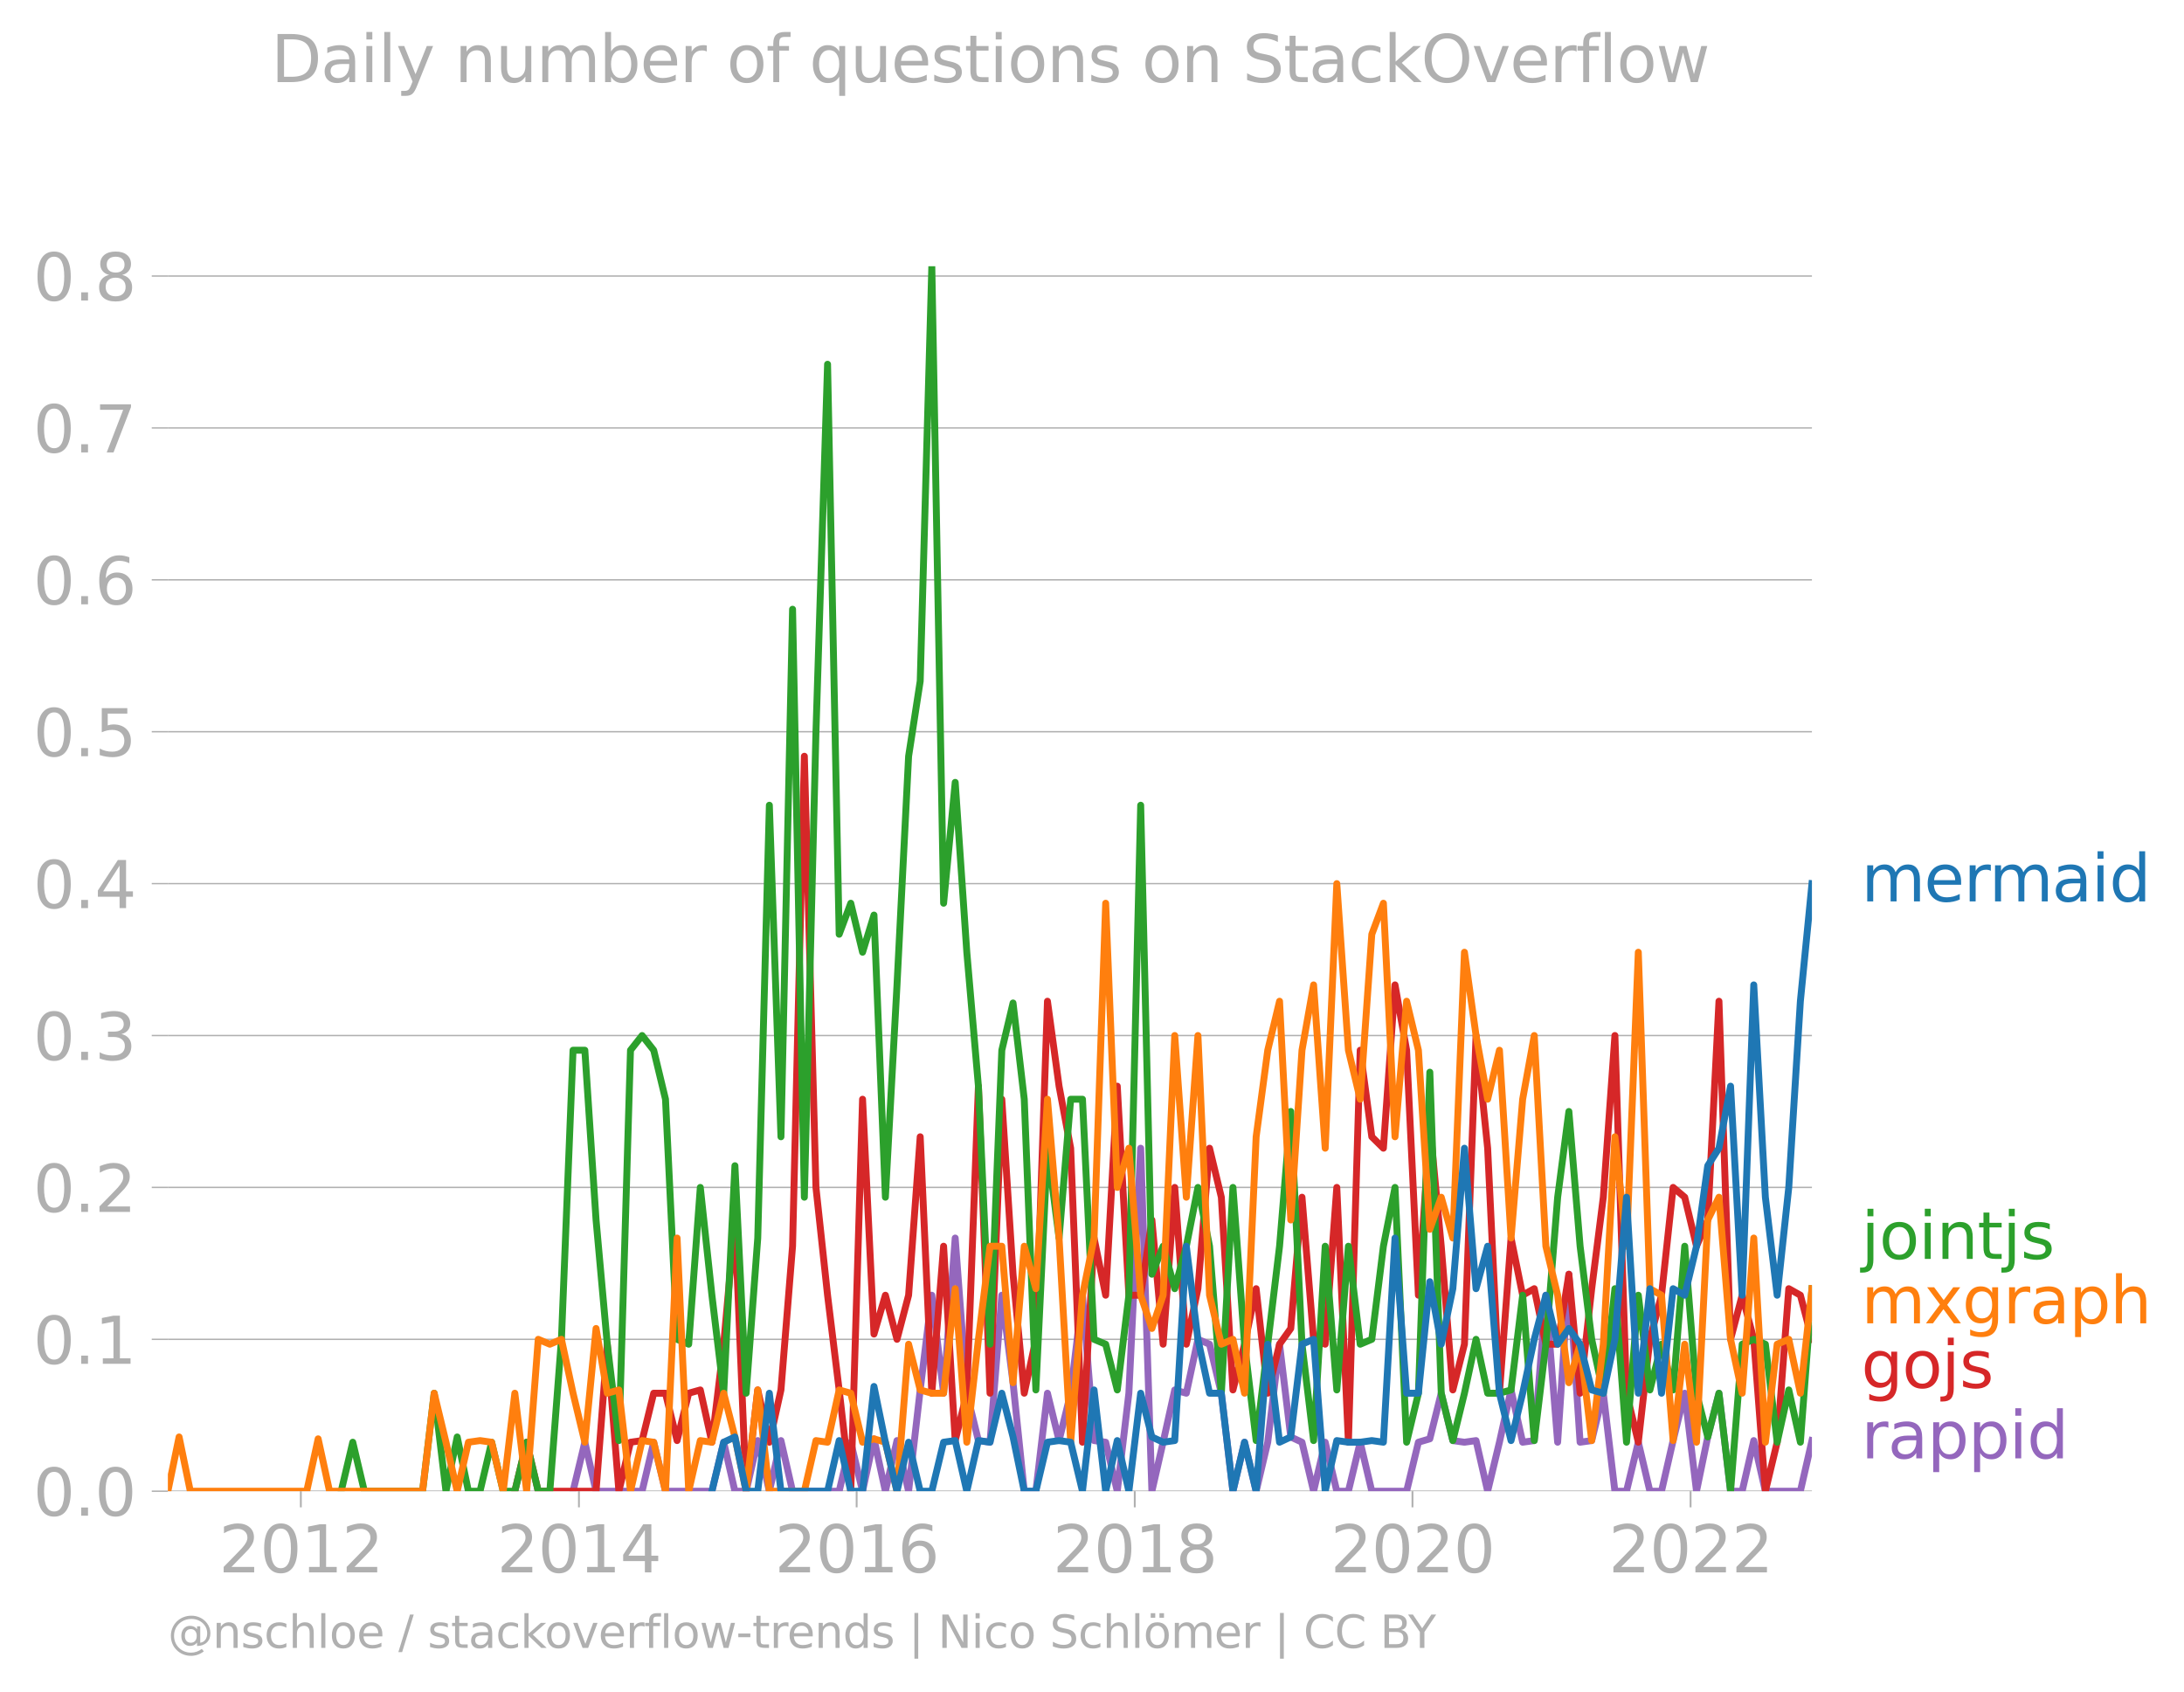 <svg xmlns="http://www.w3.org/2000/svg" xmlns:xlink="http://www.w3.org/1999/xlink" width="632.539" height="489.969" viewBox="0 0 474.404 367.477"><defs><style>*{stroke-linejoin:round;stroke-linecap:butt}</style></defs><g id="figure_1"><path id="patch_1" d="M0 367.477h474.404V0H0v367.477z" style="fill:none"/><g id="axes_1"><path id="patch_2" d="M36.464 323.95h357.12V57.838H36.464V323.95z" style="fill:none"/><g id="matplotlib.axis_1"><g id="xtick_1"><g id="line2d_1"><defs><path id="m1649e8039d" d="M0 0v3.5" style="stroke:#b0b0b0;stroke-width:.4"/></defs><use xlink:href="#m1649e8039d" x="65.346" y="323.95" style="fill:#b0b0b0;stroke:#b0b0b0;stroke-width:.4"/></g><g id="text_1" style="fill:#b0b0b0" transform="matrix(.14 0 0 -.14 47.531 341.588)"><defs><path id="DejaVuSans-32" d="M1228 531h2203V0H469v531q359 372 979 998 621 627 780 809 303 340 423 576 121 236 121 464 0 372-261 606-261 235-680 235-297 0-627-103-329-103-704-313v638q381 153 712 231 332 78 607 78 725 0 1156-363 431-362 431-968 0-288-108-546-107-257-392-607-78-91-497-524-418-433-1181-1211z" transform="scale(.016)"/><path id="DejaVuSans-30" d="M2034 4250q-487 0-733-480-245-479-245-1442 0-959 245-1439 246-480 733-480 491 0 736 480 246 480 246 1439 0 963-246 1442-245 480-736 480zm0 500q785 0 1199-621 414-620 414-1801 0-1178-414-1799Q2819-91 2034-91q-784 0-1198 620-414 621-414 1799 0 1181 414 1801 414 621 1198 621z" transform="scale(.016)"/><path id="DejaVuSans-31" d="M794 531h1031v3560L703 3866v575l1116 225h631V531h1031V0H794v531z" transform="scale(.016)"/></defs><use xlink:href="#DejaVuSans-32"/><use xlink:href="#DejaVuSans-30" x="63.623"/><use xlink:href="#DejaVuSans-31" x="127.246"/><use xlink:href="#DejaVuSans-32" x="190.869"/></g></g><g id="xtick_2"><use xlink:href="#m1649e8039d" id="line2d_2" x="125.755" y="323.95" style="fill:#b0b0b0;stroke:#b0b0b0;stroke-width:.4"/><g id="text_2" style="fill:#b0b0b0" transform="matrix(.14 0 0 -.14 107.94 341.588)"><defs><path id="DejaVuSans-34" d="M2419 4116 825 1625h1594v2491zm-166 550h794V1625h666v-525h-666V0h-628v1100H313v609l1940 2957z" transform="scale(.016)"/></defs><use xlink:href="#DejaVuSans-32"/><use xlink:href="#DejaVuSans-30" x="63.623"/><use xlink:href="#DejaVuSans-31" x="127.246"/><use xlink:href="#DejaVuSans-34" x="190.869"/></g></g><g id="xtick_3"><use xlink:href="#m1649e8039d" id="line2d_3" x="186.08" y="323.95" style="fill:#b0b0b0;stroke:#b0b0b0;stroke-width:.4"/><g id="text_3" style="fill:#b0b0b0" transform="matrix(.14 0 0 -.14 168.265 341.588)"><defs><path id="DejaVuSans-36" d="M2113 2584q-425 0-674-291-248-290-248-796 0-503 248-796 249-292 674-292t673 292q248 293 248 796 0 506-248 796-248 291-673 291zm1253 1979v-575q-238 112-480 171-242 60-480 60-625 0-955-422-329-422-376-1275 184 272 462 417 279 145 613 145 703 0 1111-427 408-426 408-1160 0-719-425-1154Q2819-91 2113-91q-810 0-1238 620-428 621-428 1799 0 1106 525 1764t1409 658q238 0 480-47t505-140z" transform="scale(.016)"/></defs><use xlink:href="#DejaVuSans-32"/><use xlink:href="#DejaVuSans-30" x="63.623"/><use xlink:href="#DejaVuSans-31" x="127.246"/><use xlink:href="#DejaVuSans-36" x="190.869"/></g></g><g id="xtick_4"><use xlink:href="#m1649e8039d" id="line2d_4" x="246.489" y="323.95" style="fill:#b0b0b0;stroke:#b0b0b0;stroke-width:.4"/><g id="text_4" style="fill:#b0b0b0" transform="matrix(.14 0 0 -.14 228.674 341.588)"><defs><path id="DejaVuSans-38" d="M2034 2216q-450 0-708-241-257-241-257-662 0-422 257-663 258-241 708-241t709 242q260 243 260 662 0 421-258 662-257 241-711 241zm-631 268q-406 100-633 378-226 279-226 679 0 559 398 884 399 325 1092 325 697 0 1094-325t397-884q0-400-227-679-226-278-629-378 456-106 710-416 255-309 255-755 0-679-414-1042Q2806-91 2034-91q-771 0-1186 362-414 363-414 1042 0 446 256 755 257 310 713 416zm-231 997q0-362 226-565 227-203 636-203 407 0 636 203 230 203 230 565 0 363-230 566-229 203-636 203-409 0-636-203-226-203-226-566z" transform="scale(.016)"/></defs><use xlink:href="#DejaVuSans-32"/><use xlink:href="#DejaVuSans-30" x="63.623"/><use xlink:href="#DejaVuSans-31" x="127.246"/><use xlink:href="#DejaVuSans-38" x="190.869"/></g></g><g id="xtick_5"><use xlink:href="#m1649e8039d" id="line2d_5" x="306.815" y="323.95" style="fill:#b0b0b0;stroke:#b0b0b0;stroke-width:.4"/><g id="text_5" style="fill:#b0b0b0" transform="matrix(.14 0 0 -.14 289 341.588)"><use xlink:href="#DejaVuSans-32"/><use xlink:href="#DejaVuSans-30" x="63.623"/><use xlink:href="#DejaVuSans-32" x="127.246"/><use xlink:href="#DejaVuSans-30" x="190.869"/></g></g><g id="xtick_6"><use xlink:href="#m1649e8039d" id="line2d_6" x="367.223" y="323.95" style="fill:#b0b0b0;stroke:#b0b0b0;stroke-width:.4"/><g id="text_6" style="fill:#b0b0b0" transform="matrix(.14 0 0 -.14 349.408 341.588)"><use xlink:href="#DejaVuSans-32"/><use xlink:href="#DejaVuSans-30" x="63.623"/><use xlink:href="#DejaVuSans-32" x="127.246"/><use xlink:href="#DejaVuSans-32" x="190.869"/></g></g></g><g id="matplotlib.axis_2"><g id="ytick_1"><path id="line2d_7" d="M36.464 323.95h357.12" clip-path="url(#pdd77adbab0)" style="fill:none;stroke:#b0b0b0;stroke-width:.3;stroke-linecap:square"/><g id="line2d_8"><defs><path id="mbc9844364b" d="M0 0h-3.5" style="stroke:#b0b0b0;stroke-width:.3"/></defs><use xlink:href="#mbc9844364b" x="36.464" y="323.95" style="fill:#b0b0b0;stroke:#b0b0b0;stroke-width:.3"/></g><g id="text_7" style="fill:#b0b0b0" transform="matrix(.14 0 0 -.14 7.2 329.269)"><defs><path id="DejaVuSans-2e" d="M684 794h660V0H684v794z" transform="scale(.016)"/></defs><use xlink:href="#DejaVuSans-30"/><use xlink:href="#DejaVuSans-2e" x="63.623"/><use xlink:href="#DejaVuSans-30" x="95.41"/></g></g><g id="ytick_2"><path id="line2d_9" d="M36.464 290.952h357.12" clip-path="url(#pdd77adbab0)" style="fill:none;stroke:#b0b0b0;stroke-width:.3;stroke-linecap:square"/><use xlink:href="#mbc9844364b" id="line2d_10" x="36.464" y="290.952" style="fill:#b0b0b0;stroke:#b0b0b0;stroke-width:.3"/><g id="text_8" style="fill:#b0b0b0" transform="matrix(.14 0 0 -.14 7.2 296.27)"><use xlink:href="#DejaVuSans-30"/><use xlink:href="#DejaVuSans-2e" x="63.623"/><use xlink:href="#DejaVuSans-31" x="95.41"/></g></g><g id="ytick_3"><path id="line2d_11" d="M36.464 257.954h357.12" clip-path="url(#pdd77adbab0)" style="fill:none;stroke:#b0b0b0;stroke-width:.3;stroke-linecap:square"/><use xlink:href="#mbc9844364b" id="line2d_12" x="36.464" y="257.954" style="fill:#b0b0b0;stroke:#b0b0b0;stroke-width:.3"/><g id="text_9" style="fill:#b0b0b0" transform="matrix(.14 0 0 -.14 7.2 263.273)"><use xlink:href="#DejaVuSans-30"/><use xlink:href="#DejaVuSans-2e" x="63.623"/><use xlink:href="#DejaVuSans-32" x="95.41"/></g></g><g id="ytick_4"><path id="line2d_13" d="M36.464 224.956h357.12" clip-path="url(#pdd77adbab0)" style="fill:none;stroke:#b0b0b0;stroke-width:.3;stroke-linecap:square"/><use xlink:href="#mbc9844364b" id="line2d_14" x="36.464" y="224.956" style="fill:#b0b0b0;stroke:#b0b0b0;stroke-width:.3"/><g id="text_10" style="fill:#b0b0b0" transform="matrix(.14 0 0 -.14 7.2 230.275)"><defs><path id="DejaVuSans-33" d="M2597 2516q453-97 707-404 255-306 255-756 0-690-475-1069Q2609-91 1734-91q-293 0-604 58T488 141v609q262-153 574-231 313-78 654-78 593 0 904 234t311 681q0 413-289 645-289 233-804 233h-544v519h569q465 0 712 186t247 536q0 359-255 551-254 193-729 193-260 0-557-57-297-56-653-174v562q360 100 674 150t592 50q719 0 1137-327 419-326 419-882 0-388-222-655t-631-370z" transform="scale(.016)"/></defs><use xlink:href="#DejaVuSans-30"/><use xlink:href="#DejaVuSans-2e" x="63.623"/><use xlink:href="#DejaVuSans-33" x="95.41"/></g></g><g id="ytick_5"><path id="line2d_15" d="M36.464 191.958h357.12" clip-path="url(#pdd77adbab0)" style="fill:none;stroke:#b0b0b0;stroke-width:.3;stroke-linecap:square"/><use xlink:href="#mbc9844364b" id="line2d_16" x="36.464" y="191.958" style="fill:#b0b0b0;stroke:#b0b0b0;stroke-width:.3"/><g id="text_11" style="fill:#b0b0b0" transform="matrix(.14 0 0 -.14 7.2 197.277)"><use xlink:href="#DejaVuSans-30"/><use xlink:href="#DejaVuSans-2e" x="63.623"/><use xlink:href="#DejaVuSans-34" x="95.41"/></g></g><g id="ytick_6"><path id="line2d_17" d="M36.464 158.96h357.12" clip-path="url(#pdd77adbab0)" style="fill:none;stroke:#b0b0b0;stroke-width:.3;stroke-linecap:square"/><use xlink:href="#mbc9844364b" id="line2d_18" x="36.464" y="158.96" style="fill:#b0b0b0;stroke:#b0b0b0;stroke-width:.3"/><g id="text_12" style="fill:#b0b0b0" transform="matrix(.14 0 0 -.14 7.2 164.28)"><defs><path id="DejaVuSans-35" d="M691 4666h2478v-532H1269V2991q137 47 274 70 138 23 276 23 781 0 1237-428 457-428 457-1159 0-753-469-1171Q2575-91 1722-91q-294 0-599 50Q819 9 494 109v635q281-153 581-228t634-75q541 0 856 284 316 284 316 772 0 487-316 771-315 285-856 285-253 0-505-56-251-56-513-175v2344z" transform="scale(.016)"/></defs><use xlink:href="#DejaVuSans-30"/><use xlink:href="#DejaVuSans-2e" x="63.623"/><use xlink:href="#DejaVuSans-35" x="95.41"/></g></g><g id="ytick_7"><path id="line2d_19" d="M36.464 125.962h357.12" clip-path="url(#pdd77adbab0)" style="fill:none;stroke:#b0b0b0;stroke-width:.3;stroke-linecap:square"/><use xlink:href="#mbc9844364b" id="line2d_20" x="36.464" y="125.962" style="fill:#b0b0b0;stroke:#b0b0b0;stroke-width:.3"/><g id="text_13" style="fill:#b0b0b0" transform="matrix(.14 0 0 -.14 7.2 131.281)"><use xlink:href="#DejaVuSans-30"/><use xlink:href="#DejaVuSans-2e" x="63.623"/><use xlink:href="#DejaVuSans-36" x="95.41"/></g></g><g id="ytick_8"><path id="line2d_21" d="M36.464 92.965h357.12" clip-path="url(#pdd77adbab0)" style="fill:none;stroke:#b0b0b0;stroke-width:.3;stroke-linecap:square"/><use xlink:href="#mbc9844364b" id="line2d_22" x="36.464" y="92.965" style="fill:#b0b0b0;stroke:#b0b0b0;stroke-width:.3"/><g id="text_14" style="fill:#b0b0b0" transform="matrix(.14 0 0 -.14 7.2 98.284)"><defs><path id="DejaVuSans-37" d="M525 4666h3000v-269L1831 0h-659l1594 4134H525v532z" transform="scale(.016)"/></defs><use xlink:href="#DejaVuSans-30"/><use xlink:href="#DejaVuSans-2e" x="63.623"/><use xlink:href="#DejaVuSans-37" x="95.41"/></g></g><g id="ytick_9"><path id="line2d_23" d="M36.464 59.967h357.12" clip-path="url(#pdd77adbab0)" style="fill:none;stroke:#b0b0b0;stroke-width:.3;stroke-linecap:square"/><use xlink:href="#mbc9844364b" id="line2d_24" x="36.464" y="59.967" style="fill:#b0b0b0;stroke:#b0b0b0;stroke-width:.3"/><g id="text_15" style="fill:#b0b0b0" transform="matrix(.14 0 0 -.14 7.2 65.286)"><use xlink:href="#DejaVuSans-30"/><use xlink:href="#DejaVuSans-2e" x="63.623"/><use xlink:href="#DejaVuSans-38" x="95.41"/></g></g></g><path id="line2d_25" d="m124.474 323.95 2.562-10.645 2.437 10.645h9.999l2.521-10.645 2.562 10.645h10.081l2.562-10.645 2.438 10.645h2.438l2.52-11 2.521 11 2.52-11 2.52 11H182.28l2.52-10.645 2.562 10.645 2.48-11.379 2.479 11.379 2.52-11 2.52 11 2.521-21.999 2.52-20.58 2.562 21.29 2.52-33.708 2.521 33.708 2.52 10.29 2.521.354 2.562-31.933 2.438 19.008 2.437 23.57h2.52l2.521-21.29 2.52 10.29 2.521-10.29 2.562-21.288 2.52 31.579 2.521.354 2.52 10.645 2.52-21.29 2.563-53.222 2.437 74.512 2.438-10.645 2.52-11.354 2.521.71 2.52-11.71 2.521 1.065 2.562 10.645 2.52 21.289 2.52-10.645 2.521 10.645 2.52-10.645 2.563-21.289 2.437 20.149 2.438 1.14 2.52 10.645 2.521-10.645 2.52 10.645h2.521l2.562-10.645 2.52 10.645h7.561l2.562-10.645 2.48-.734 2.479-9.91 2.52 10.29 2.52.354 2.521-.354 2.52 10.999 2.562-10.645 2.52-11.354 2.521 11.354 2.52-.354 2.521-31.58 2.562 31.934 2.438-36.495 2.438 36.495 2.52-.354 2.52-10.29 2.52 21.289h2.521l2.562-10.645 2.52 10.645h2.521l2.52-11 2.521-10.29 2.562 21.29 2.438-11.785 2.437-9.504 2.52 21.289h2.521l2.52-11 2.521 11h7.602l2.521-11" clip-path="url(#pdd77adbab0)" style="fill:none;stroke:#9467bd;stroke-width:1.5;stroke-linecap:square"/><path id="line2d_26" d="m111.83 323.95 2.562-10.645 2.52 10.645h12.561l2.438-31.934 2.52 31.934 2.521-10.645 2.52-.354 2.521-10.29h2.562l2.52 10.29 2.52-10.29 2.521-.71 2.52 11.354 2.562-21.289 2.438-26.991 2.438 58.925 2.52-21.999 2.521 11.354 2.52-11.354 2.52-31.224 2.563-106.444 2.52 93.671 2.52 23.418 2.521 20.58 2.52 21.998 2.562-85.156 2.48 51.02 2.479-8.442 2.52 9.58 2.52-9.58 2.521-34.417 2.52 55.706 2.562-31.934 2.52 42.224 2.521-10.29 2.52-66.706 2.521 66.706 2.562-63.867 2.438 38.016 2.437 25.85 2.52-11.708 2.521-73.447 2.52 18.45 2.521 13.483 2.562 63.867 2.52-44.352 2.521 12.419 2.52-45.417 2.52 45.417h2.563l2.437-16.347 2.438 26.991 2.52-34.062 2.521 34.062 2.52-12.063 2.521-30.515 2.562 10.645 2.52 41.868 2.52-9.935 2.521-12.063 2.52 22.708 2.563-10.645 2.437-3.421 2.438-28.512 2.52 30.869 2.521 1.064 2.52-34.062 2.521 55.351 2.562-85.156 2.52 18.806 2.52 2.483 2.521-35.481 2.52 14.192 2.562 53.223 2.48-37.072 2.479 26.427 2.52 31.224 2.52-9.935 2.521-67.06 2.52 24.482 2.562 53.223 2.52-33.708 2.521 12.419 2.52-1.42 2.521 12.064h2.562l2.438-15.206 2.438 25.85 2.52-22.707 2.52-19.87 2.52-35.127 2.521 77.705 2.562 10.644 2.52-22.353 2.521-9.58 2.52-23.418 2.521 2.129 2.562 10.644 2.438-5.702 2.437-47.52 2.52 73.447 2.521-9.58 2.52 9.58 2.521 32.998 2.562-10.645 2.52-33.352 2.52 1.419 2.521 9.58" clip-path="url(#pdd77adbab0)" style="fill:none;stroke:#d62728;stroke-width:1.5;stroke-linecap:square"/><path id="line2d_27" d="m74.106 323.95 2.52-10.645 2.52 10.645H91.79l2.521-21.29 2.562 21.29 2.438-11.785 2.437 11.785h2.52l2.521-10.645 2.52 10.645h2.521l2.562-10.645 2.52 10.645h2.52l2.521-32.998 2.52-62.803h2.563l2.437 36.876 2.438 26.991 2.52 20.935 2.521-84.802 2.52-3.193 2.521 3.193 2.562 10.645 2.52 52.158 2.52 1.064 2.521-34.062 2.52 23.418 2.562 21.289 2.438-49.42 2.438 49.42 2.52-33.708 2.521-94.026 2.52 72.028 2.52-114.606 2.563 127.734 2.52-101.123 2.52-79.833 2.521 123.83 2.52-6.74 2.562 10.644 2.48-8.076 2.479 61.298 2.52-46.126 2.52-49.674 2.521-16.322 2.52-90.123 2.562 138.378 2.52-26.256 2.521 36.9 2.52 29.095 2.521 56.061 2.562-63.867 2.438-10.264 2.437 20.909 2.52 63.157 2.521-52.513 2.52 19.515 2.521-30.159h2.562l2.52 52.158 2.521 1.064 2.52 9.935 2.52-20.58 2.563-106.444 2.437 101.883 2.438-6.083 2.52 9.226 2.521-9.226 2.52-12.773 2.521 12.773 2.562 31.934 2.52-44.707 2.52 34.062 2.521 20.935 5.083-42.224 2.437-29.272 2.438 50.561 2.52 20.935 2.521-42.224 2.52 31.224 2.521-31.224 2.562 21.29 2.52-1.065 2.52-20.225 2.521-12.773 2.52 55.351 2.562-10.644 2.48-69.74 2.479 69.74 2.52 10.29 2.52-10.29 2.521-11.71 2.52 11.71h2.562l2.52-.71 2.521-20.58 2.52 31.58 2.521-20.935 2.562-31.933 2.438-18.628 2.438 29.272 2.52 20.225 2.52 11.709 2.52-22.708 2.521 33.352 2.562-31.933 2.52 20.58 2.521-9.936 2.52 9.935 2.521-31.224 2.562 31.934 2.438 9.504 2.437-9.504 2.52 21.289 2.521-31.934 2.52-1.064 2.521 1.064 2.562 21.29 2.52-11.355 2.52 11.354 2.521-33.352h0" clip-path="url(#pdd77adbab0)" style="fill:none;stroke:#2ca02c;stroke-width:1.5;stroke-linecap:square"/><g id="text_16" style="fill:#1f77b4" transform="matrix(.14 0 0 -.14 404.298 195.821)"><defs><path id="DejaVuSans-6d" d="M3328 2828q216 388 516 572t706 184q547 0 844-383 297-382 297-1088V0h-578v2094q0 503-179 746-178 244-543 244-447 0-707-297-259-296-259-809V0h-578v2094q0 506-178 748t-550 242q-441 0-701-298-259-298-259-808V0H581v3500h578v-544q197 322 472 475t653 153q382 0 649-194 267-193 395-562z" transform="scale(.016)"/><path id="DejaVuSans-65" d="M3597 1894v-281H953q38-594 358-905t892-311q331 0 642 81t618 244V178Q3153 47 2828-22t-659-69q-838 0-1327 487-489 488-489 1320 0 859 464 1363 464 505 1252 505 706 0 1117-455 411-454 411-1235zm-575 169q-6 471-264 752-258 282-683 282-481 0-770-272t-333-766l2050 4z" transform="scale(.016)"/><path id="DejaVuSans-72" d="M2631 2963q-97 56-211 82-114 27-251 27-488 0-749-317t-261-911V0H581v3500h578v-544q182 319 472 473 291 155 707 155 59 0 131-8 72-7 159-23l3-590z" transform="scale(.016)"/><path id="DejaVuSans-61" d="M2194 1759q-697 0-966-159t-269-544q0-306 202-486 202-179 548-179 479 0 768 339t289 901v128h-572zm1147 238V0h-575v531q-197-318-491-470T1556-91q-537 0-855 302-317 302-317 808 0 590 395 890 396 300 1180 300h807v57q0 397-261 614t-733 217q-300 0-585-72-284-72-546-216v532q315 122 612 182 297 61 578 61 760 0 1135-394 375-393 375-1193z" transform="scale(.016)"/><path id="DejaVuSans-69" d="M603 3500h575V0H603v3500zm0 1363h575v-729H603v729z" transform="scale(.016)"/><path id="DejaVuSans-64" d="M2906 2969v1894h575V0h-575v525q-181-312-458-464-276-152-664-152-634 0-1033 506-398 507-398 1332t398 1331q399 506 1033 506 388 0 664-152 277-151 458-463zM947 1747q0-634 261-995t717-361q456 0 718 361 263 361 263 995t-263 995q-262 361-718 361t-717-361q-261-361-261-995z" transform="scale(.016)"/></defs><use xlink:href="#DejaVuSans-6d"/><use xlink:href="#DejaVuSans-65" x="97.412"/><use xlink:href="#DejaVuSans-72" x="158.936"/><use xlink:href="#DejaVuSans-6d" x="198.299"/><use xlink:href="#DejaVuSans-61" x="295.711"/><use xlink:href="#DejaVuSans-69" x="356.99"/><use xlink:href="#DejaVuSans-64" x="384.773"/></g><g id="text_17" style="fill:#ff7f0e" transform="matrix(.14 0 0 -.14 404.298 287.482)"><defs><path id="DejaVuSans-78" d="M3513 3500 2247 1797 3578 0h-678L1881 1375 863 0H184l1360 1831L300 3500h678l928-1247 928 1247h679z" transform="scale(.016)"/><path id="DejaVuSans-67" d="M2906 1791q0 625-258 968-257 344-723 344-462 0-720-344-258-343-258-968 0-622 258-966t720-344q466 0 723 344 258 344 258 966zm575-1357q0-893-397-1329-396-436-1215-436-303 0-572 45t-522 139v559q253-137 500-202 247-66 503-66 566 0 847 295t281 892v285q-178-310-456-463T1784 0Q1141 0 747 490 353 981 353 1791q0 812 394 1302 394 491 1037 491 388 0 666-153t456-462v531h575V434z" transform="scale(.016)"/><path id="DejaVuSans-70" d="M1159 525v-1856H581v4831h578v-531q182 312 458 463 277 152 661 152 638 0 1036-506 399-506 399-1331T3314 415Q2916-91 2278-91q-384 0-661 152-276 152-458 464zm1957 1222q0 634-261 995t-717 361q-457 0-718-361t-261-995q0-634 261-995t718-361q456 0 717 361t261 995z" transform="scale(.016)"/><path id="DejaVuSans-68" d="M3513 2113V0h-575v2094q0 497-194 743-194 247-581 247-466 0-735-297-269-296-269-809V0H581v4863h578V2956q207 316 486 472 280 156 646 156 603 0 912-373 310-373 310-1098z" transform="scale(.016)"/></defs><use xlink:href="#DejaVuSans-6d"/><use xlink:href="#DejaVuSans-78" x="97.412"/><use xlink:href="#DejaVuSans-67" x="156.592"/><use xlink:href="#DejaVuSans-72" x="220.068"/><use xlink:href="#DejaVuSans-61" x="261.182"/><use xlink:href="#DejaVuSans-70" x="322.461"/><use xlink:href="#DejaVuSans-68" x="385.938"/></g><g id="text_18" style="fill:#2ca02c" transform="matrix(.14 0 0 -.14 404.298 273.482)"><defs><path id="DejaVuSans-6a" d="M603 3500h575V-63q0-668-255-968-254-300-820-300h-219v487H38q328 0 446 152Q603-541 603-63v3563zm0 1363h575v-729H603v729z" transform="scale(.016)"/><path id="DejaVuSans-6f" d="M1959 3097q-462 0-731-361t-269-989q0-628 267-989 268-361 733-361 460 0 728 362 269 363 269 988 0 622-269 986-268 364-728 364zm0 487q750 0 1178-488 429-487 429-1349 0-859-429-1349Q2709-91 1959-91q-753 0-1180 489-426 490-426 1349 0 862 426 1349 427 488 1180 488z" transform="scale(.016)"/><path id="DejaVuSans-6e" d="M3513 2113V0h-575v2094q0 497-194 743-194 247-581 247-466 0-735-297-269-296-269-809V0H581v3500h578v-544q207 316 486 472 280 156 646 156 603 0 912-373 310-373 310-1098z" transform="scale(.016)"/><path id="DejaVuSans-74" d="M1172 4494v-994h1184v-447H1172V1153q0-428 117-550t477-122h590V0h-590q-666 0-919 248-253 249-253 905v1900H172v447h422v994h578z" transform="scale(.016)"/><path id="DejaVuSans-73" d="M2834 3397v-544q-243 125-506 187-262 63-544 63-428 0-642-131t-214-394q0-200 153-314t616-217l197-44q612-131 870-370t258-667q0-488-386-773Q2250-91 1575-91q-281 0-586 55T347 128v594q319-166 628-249 309-82 613-82 406 0 624 139 219 139 219 392 0 234-158 359-157 125-692 241l-200 47q-534 112-772 345-237 233-237 639 0 494 350 762 350 269 994 269 318 0 599-47 282-46 519-140z" transform="scale(.016)"/></defs><use xlink:href="#DejaVuSans-6a"/><use xlink:href="#DejaVuSans-6f" x="27.783"/><use xlink:href="#DejaVuSans-69" x="88.965"/><use xlink:href="#DejaVuSans-6e" x="116.748"/><use xlink:href="#DejaVuSans-74" x="180.127"/><use xlink:href="#DejaVuSans-6a" x="219.336"/><use xlink:href="#DejaVuSans-73" x="247.119"/></g><g id="text_19" style="fill:#d62728" transform="matrix(.14 0 0 -.14 404.298 301.482)"><use xlink:href="#DejaVuSans-67"/><use xlink:href="#DejaVuSans-6f" x="63.477"/><use xlink:href="#DejaVuSans-6a" x="124.658"/><use xlink:href="#DejaVuSans-73" x="152.441"/></g><g id="text_20" style="fill:#9467bd" transform="matrix(.14 0 0 -.14 404.298 316.814)"><use xlink:href="#DejaVuSans-72"/><use xlink:href="#DejaVuSans-61" x="41.113"/><use xlink:href="#DejaVuSans-70" x="102.393"/><use xlink:href="#DejaVuSans-70" x="165.869"/><use xlink:href="#DejaVuSans-69" x="229.346"/><use xlink:href="#DejaVuSans-64" x="257.129"/></g><g id="text_21" style="fill:#b0b0b0" transform="matrix(.097 0 0 -.097 36.464 357.986)"><defs><path id="DejaVuSans-40" d="M2381 1678q0-447 222-702 222-254 610-254 384 0 604 256 221 256 221 700 0 438-225 695-225 258-607 258-378 0-602-256-223-256-223-697zm1703-934q-187-241-429-355t-564-114q-538 0-874 389t-336 1014q0 625 337 1015 338 391 873 391 322 0 565-117 244-117 428-354v409h447V722q457 69 714 417 258 349 258 902 0 334-99 628-98 294-298 544-325 409-792 626t-1017 217q-384 0-738-102-353-101-653-301-490-319-767-836-276-517-276-1120 0-497 179-932 180-434 521-765 328-325 759-495 431-171 922-171 403 0 792 136t714 389l281-347q-390-303-851-464t-936-161q-578 0-1091 205-512 205-912 595Q841 78 631 592q-209 514-209 1105 0 569 212 1084 213 516 607 907 403 396 931 607t1119 211q662 0 1229-272 568-271 952-771 234-307 357-666 124-359 124-744 0-822-497-1297T4084 263v481z" transform="scale(.016)"/><path id="DejaVuSans-63" d="M3122 3366v-538q-244 135-489 202t-495 67q-560 0-870-355-309-354-309-995t309-996q310-354 870-354 250 0 495 67t489 202V134Q2881 22 2623-34q-257-57-548-57-791 0-1257 497-465 497-465 1341 0 856 470 1346 471 491 1290 491 265 0 518-55 253-54 491-163z" transform="scale(.016)"/><path id="DejaVuSans-6c" d="M603 4863h575V0H603v4863z" transform="scale(.016)"/><path id="DejaVuSans-2f" d="M1625 4666h531L531-594H0l1625 5260z" transform="scale(.016)"/><path id="DejaVuSans-6b" d="M581 4863h578V1991l1716 1509h734L1753 1863 3688 0h-750L1159 1709V0H581v4863z" transform="scale(.016)"/><path id="DejaVuSans-76" d="M191 3500h609L1894 563l1094 2937h609L2284 0h-781L191 3500z" transform="scale(.016)"/><path id="DejaVuSans-66" d="M2375 4863v-479h-550q-309 0-430-125-120-125-120-450v-309h947v-447h-947V0H697v3053H147v447h550v244q0 584 272 851 272 268 862 268h544z" transform="scale(.016)"/><path id="DejaVuSans-77" d="M269 3500h575l719-2731 715 2731h678l719-2731 716 2731h575L4050 0h-678l-753 2869L1863 0h-679L269 3500z" transform="scale(.016)"/><path id="DejaVuSans-2d" d="M313 2009h1684v-512H313v512z" transform="scale(.016)"/><path id="DejaVuSans-7c" d="M1344 4891v-6400H813v6400h531z" transform="scale(.016)"/><path id="DejaVuSans-4e" d="M628 4666h850L3547 763v3903h612V0h-850L1241 3903V0H628v4666z" transform="scale(.016)"/><path id="DejaVuSans-53" d="M3425 4513v-616q-359 172-678 256-319 85-616 85-515 0-795-200t-280-569q0-310 186-468 186-157 705-254l381-78q706-135 1042-474t336-907q0-679-455-1029Q2797-91 1919-91q-331 0-705 75-373 75-773 222v650q384-215 753-325 369-109 725-109 540 0 834 212 294 213 294 607 0 343-211 537t-692 291l-385 75q-706 140-1022 440-315 300-315 835 0 619 436 975t1201 356q329 0 669-60 341-59 697-177z" transform="scale(.016)"/><path id="DejaVuSans-f6" d="M1959 3097q-462 0-731-361t-269-989q0-628 267-989 268-361 733-361 460 0 728 362 269 363 269 988 0 622-269 986-268 364-728 364zm0 487q750 0 1178-488 429-487 429-1349 0-859-429-1349Q2709-91 1959-91q-753 0-1180 489-426 490-426 1349 0 862 426 1349 427 488 1180 488zm295 1266h634v-631h-634v631zm-1222 0h634v-631h-634v631z" transform="scale(.016)"/><path id="DejaVuSans-43" d="M4122 4306v-665q-319 297-680 443-361 147-767 147-800 0-1225-489t-425-1414q0-922 425-1411t1225-489q406 0 767 147t680 444V359q-331-225-702-338-370-112-782-112-1060 0-1670 648-609 649-609 1771 0 1125 609 1773 610 649 1670 649 418 0 788-111 371-111 696-333z" transform="scale(.016)"/><path id="DejaVuSans-42" d="M1259 2228V519h1013q509 0 754 211 246 211 246 645 0 438-246 645-245 208-754 208H1259zm0 1919V2741h935q462 0 688 173 227 174 227 530 0 353-227 528-226 175-688 175h-935zm-631 519h1613q722 0 1112-300 391-300 391-853 0-429-200-682t-588-315q466-100 724-418 258-317 258-792 0-625-425-966Q3088 0 2303 0H628v4666z" transform="scale(.016)"/><path id="DejaVuSans-59" d="M-13 4666h679l1293-1919 1285 1919h678L2272 2222V0h-634v2222L-13 4666z" transform="scale(.016)"/></defs><use xlink:href="#DejaVuSans-40"/><use xlink:href="#DejaVuSans-6e" x="100"/><use xlink:href="#DejaVuSans-73" x="163.379"/><use xlink:href="#DejaVuSans-63" x="215.479"/><use xlink:href="#DejaVuSans-68" x="270.459"/><use xlink:href="#DejaVuSans-6c" x="333.838"/><use xlink:href="#DejaVuSans-6f" x="361.621"/><use xlink:href="#DejaVuSans-65" x="422.803"/><use xlink:href="#DejaVuSans-20" x="484.326"/><use xlink:href="#DejaVuSans-2f" x="516.113"/><use xlink:href="#DejaVuSans-20" x="549.805"/><use xlink:href="#DejaVuSans-73" x="581.592"/><use xlink:href="#DejaVuSans-74" x="633.691"/><use xlink:href="#DejaVuSans-61" x="672.9"/><use xlink:href="#DejaVuSans-63" x="734.18"/><use xlink:href="#DejaVuSans-6b" x="789.16"/><use xlink:href="#DejaVuSans-6f" x="843.445"/><use xlink:href="#DejaVuSans-76" x="904.627"/><use xlink:href="#DejaVuSans-65" x="963.807"/><use xlink:href="#DejaVuSans-72" x="1025.33"/><use xlink:href="#DejaVuSans-66" x="1066.443"/><use xlink:href="#DejaVuSans-6c" x="1101.648"/><use xlink:href="#DejaVuSans-6f" x="1129.432"/><use xlink:href="#DejaVuSans-77" x="1190.613"/><use xlink:href="#DejaVuSans-2d" x="1272.4"/><use xlink:href="#DejaVuSans-74" x="1308.484"/><use xlink:href="#DejaVuSans-72" x="1347.693"/><use xlink:href="#DejaVuSans-65" x="1386.557"/><use xlink:href="#DejaVuSans-6e" x="1448.08"/><use xlink:href="#DejaVuSans-64" x="1511.459"/><use xlink:href="#DejaVuSans-73" x="1574.936"/><use xlink:href="#DejaVuSans-20" x="1627.035"/><use xlink:href="#DejaVuSans-7c" x="1658.822"/><use xlink:href="#DejaVuSans-20" x="1692.514"/><use xlink:href="#DejaVuSans-4e" x="1724.301"/><use xlink:href="#DejaVuSans-69" x="1799.105"/><use xlink:href="#DejaVuSans-63" x="1826.889"/><use xlink:href="#DejaVuSans-6f" x="1881.869"/><use xlink:href="#DejaVuSans-20" x="1943.051"/><use xlink:href="#DejaVuSans-53" x="1974.838"/><use xlink:href="#DejaVuSans-63" x="2038.314"/><use xlink:href="#DejaVuSans-68" x="2093.295"/><use xlink:href="#DejaVuSans-6c" x="2156.674"/><use xlink:href="#DejaVuSans-f6" x="2184.457"/><use xlink:href="#DejaVuSans-6d" x="2245.639"/><use xlink:href="#DejaVuSans-65" x="2343.051"/><use xlink:href="#DejaVuSans-72" x="2404.574"/><use xlink:href="#DejaVuSans-20" x="2445.688"/><use xlink:href="#DejaVuSans-7c" x="2477.475"/><use xlink:href="#DejaVuSans-20" x="2511.166"/><use xlink:href="#DejaVuSans-43" x="2542.953"/><use xlink:href="#DejaVuSans-43" x="2612.777"/><use xlink:href="#DejaVuSans-20" x="2682.602"/><use xlink:href="#DejaVuSans-42" x="2714.389"/><use xlink:href="#DejaVuSans-59" x="2777.492"/></g><g id="text_22" style="fill:#b0b0b0" transform="matrix(.14 0 0 -.14 58.878 17.838)"><defs><path id="DejaVuSans-44" d="M1259 4147V519h763q966 0 1414 437 448 438 448 1382 0 937-448 1373t-1414 436h-763zm-631 519h1297q1356 0 1990-564 635-564 635-1764 0-1207-638-1773Q3275 0 1925 0H628v4666z" transform="scale(.016)"/><path id="DejaVuSans-79" d="M2059-325q-243-625-475-815-231-191-618-191H506v481h338q237 0 368 113 132 112 291 531l103 262L191 3500h609L1894 763l1094 2737h609L2059-325z" transform="scale(.016)"/><path id="DejaVuSans-75" d="M544 1381v2119h575V1403q0-497 193-746 194-248 582-248 465 0 735 297 271 297 271 810v1984h575V0h-575v538q-209-319-486-474-276-155-642-155-603 0-916 375-312 375-312 1097zm1447 2203z" transform="scale(.016)"/><path id="DejaVuSans-62" d="M3116 1747q0 634-261 995t-717 361q-457 0-718-361t-261-995q0-634 261-995t718-361q456 0 717 361t261 995zM1159 2969q182 312 458 463 277 152 661 152 638 0 1036-506 399-506 399-1331T3314 415Q2916-91 2278-91q-384 0-661 152-276 152-458 464V0H581v4863h578V2969z" transform="scale(.016)"/><path id="DejaVuSans-71" d="M947 1747q0-634 261-995t717-361q456 0 718 361 263 361 263 995t-263 995q-262 361-718 361t-717-361q-261-361-261-995zM2906 525q-181-312-458-464-276-152-664-152-634 0-1033 506-398 507-398 1332t398 1331q399 506 1033 506 388 0 664-152 277-151 458-463v531h575v-4831h-575V525z" transform="scale(.016)"/><path id="DejaVuSans-4f" d="M2522 4238q-688 0-1093-513-404-512-404-1397 0-881 404-1394 405-512 1093-512 687 0 1089 512 402 513 402 1394 0 885-402 1397-402 513-1089 513zm0 512q981 0 1568-658 588-658 588-1764 0-1103-588-1761Q3503-91 2522-91q-984 0-1574 656-589 657-589 1763t589 1764q590 658 1574 658z" transform="scale(.016)"/></defs><use xlink:href="#DejaVuSans-44"/><use xlink:href="#DejaVuSans-61" x="77.002"/><use xlink:href="#DejaVuSans-69" x="138.281"/><use xlink:href="#DejaVuSans-6c" x="166.064"/><use xlink:href="#DejaVuSans-79" x="193.848"/><use xlink:href="#DejaVuSans-20" x="253.027"/><use xlink:href="#DejaVuSans-6e" x="284.814"/><use xlink:href="#DejaVuSans-75" x="348.193"/><use xlink:href="#DejaVuSans-6d" x="411.572"/><use xlink:href="#DejaVuSans-62" x="508.984"/><use xlink:href="#DejaVuSans-65" x="572.461"/><use xlink:href="#DejaVuSans-72" x="633.984"/><use xlink:href="#DejaVuSans-20" x="675.098"/><use xlink:href="#DejaVuSans-6f" x="706.885"/><use xlink:href="#DejaVuSans-66" x="768.066"/><use xlink:href="#DejaVuSans-20" x="803.271"/><use xlink:href="#DejaVuSans-71" x="835.059"/><use xlink:href="#DejaVuSans-75" x="898.535"/><use xlink:href="#DejaVuSans-65" x="961.914"/><use xlink:href="#DejaVuSans-73" x="1023.438"/><use xlink:href="#DejaVuSans-74" x="1075.537"/><use xlink:href="#DejaVuSans-69" x="1114.746"/><use xlink:href="#DejaVuSans-6f" x="1142.529"/><use xlink:href="#DejaVuSans-6e" x="1203.711"/><use xlink:href="#DejaVuSans-73" x="1267.09"/><use xlink:href="#DejaVuSans-20" x="1319.189"/><use xlink:href="#DejaVuSans-6f" x="1350.977"/><use xlink:href="#DejaVuSans-6e" x="1412.158"/><use xlink:href="#DejaVuSans-20" x="1475.537"/><use xlink:href="#DejaVuSans-53" x="1507.324"/><use xlink:href="#DejaVuSans-74" x="1570.801"/><use xlink:href="#DejaVuSans-61" x="1610.01"/><use xlink:href="#DejaVuSans-63" x="1671.289"/><use xlink:href="#DejaVuSans-6b" x="1726.27"/><use xlink:href="#DejaVuSans-4f" x="1784.18"/><use xlink:href="#DejaVuSans-76" x="1862.891"/><use xlink:href="#DejaVuSans-65" x="1922.07"/><use xlink:href="#DejaVuSans-72" x="1983.594"/><use xlink:href="#DejaVuSans-66" x="2024.707"/><use xlink:href="#DejaVuSans-6c" x="2059.912"/><use xlink:href="#DejaVuSans-6f" x="2087.695"/><use xlink:href="#DejaVuSans-77" x="2148.877"/></g><path id="line2d_28" d="m36.464 323.95 2.438-11.785 2.438 11.785h25.287l2.48-11.379 2.479 11.379H91.79l2.521-21.29 2.562 10.645 2.438 10.645 2.437-10.645 2.52-.354 2.521.354 2.52 10.645 2.521-21.29 2.562 21.29 2.52-32.998 2.52 1.064 2.521-1.064 2.52 11.709 2.563 10.644 2.437-24.71 2.438 14.066 2.52-.71 2.521 21.999 2.52-11 2.521.355 2.562 10.645 2.52-54.997 2.52 54.997 2.521-11 2.52.355 2.562-10.644 2.438 9.504 2.438 11.785 2.52-21.999 2.521 21.999h7.603l2.52-11 2.52.355 2.521-11.354 2.52.71 2.562 10.644 2.48-.734 2.479.734 2.52 10.645 2.52-31.934 2.521 9.935 2.52.71h2.562l2.52-22.708 2.521 33.352 2.52-22.353 2.521-20.225h2.562l2.438 29.653 2.437-29.653 2.52 9.226 2.521-41.159 2.52 30.16 2.521 44.351 2.562-31.933 2.52-12.419 2.521-72.737 2.52 61.738 2.52-8.516 2.563 31.934 2.437 7.223 2.438-7.223 2.52-56.416 2.521 35.127 2.52-35.127 2.521 56.416 2.562 10.644 2.52-1.064 2.52 11.709 2.521-55.706 2.52-18.806 2.563-10.644 2.437 47.52 2.438-36.876 2.52-14.192 2.521 35.481 2.52-57.48 2.521 36.191 2.562 10.645 2.52-35.836 2.52-6.742 2.521 50.739 2.52-29.45 2.562 10.644 2.48 38.908 2.479-6.974 2.52 8.87 2.52-62.092 2.521 18.095 2.52 13.838 2.562-10.645 2.52 40.804 2.521-30.159 2.52-13.838 2.521 45.771 2.562 10.645 2.438 19.008 2.438-8.364 2.52 20.935 2.52-20.935 2.52-45.061 2.521 23.772 2.562-63.866 2.52 73.092 2.521 1.419 2.52 31.579 2.521-20.935 2.562 21.29 2.438-48.281 2.437-4.942 2.52 30.869 2.521 11.709 2.52-33.708 2.521 44.352 2.562-21.289 2.52-1.064 2.52 11.709 2.521-22.708h0" clip-path="url(#pdd77adbab0)" style="fill:none;stroke:#ff7f0e;stroke-width:1.5;stroke-linecap:square"/><path id="line2d_29" d="m154.637 323.95 2.561-10.645 2.438-1.14 2.438 11.785h2.52l2.521-21.29 2.52 21.29h10.123l2.521-11 2.52 11h2.562l2.48-22.757 2.479 12.112 2.52 10.645 2.52-10.645 2.521 10.645h2.52l2.562-10.645 2.52-.354 2.521 10.999 2.52-11 2.521.355 2.562-10.644 2.438 9.504 2.437 11.785h2.52l2.521-10.645 2.52-.354 2.521.354 2.562 10.645 2.52-21.999 2.521 21.999 2.52-11 2.52 11 2.563-21.29 2.437 9.505 2.438 1.14 2.52-.354 2.521-42.224 2.52 20.225 2.521 11.709h2.562l2.52 21.289 2.52-10.645 2.521 10.645 2.52-31.934 2.563 21.29 2.437-1.141 2.438-20.149 2.52-1.064 2.521 32.998 2.52-11 2.521.355h2.562l2.52-.354 2.52.354 2.521-44.352 2.52 33.708h2.562l2.48-24.226 2.479 13.581 2.52-12.063 2.52-30.515 2.521 30.515 2.52-9.226 2.562 31.934 2.52 10.29 2.521-10.29 2.52-11.71 2.521-9.58 2.562 10.645 2.438-3.421 2.438 3.421 2.52 9.935 2.52.71 2.52-11.71 2.521-30.868 2.562 42.578 2.52-22.708 2.521 22.708 2.52-22.708 2.521 1.419 2.562-10.645 2.438-17.487 2.437-3.802 2.52-13.483 2.521 45.417 2.52-67.415 2.521 46.126 2.562 21.289 2.52-23.418 2.52-40.449 2.521-25.547" clip-path="url(#pdd77adbab0)" style="fill:none;stroke:#1f77b4;stroke-width:1.5;stroke-linecap:square"/></g></g><defs><clipPath id="pdd77adbab0"><path d="M36.464 57.838h357.12V323.95H36.464z"/></clipPath></defs></svg>